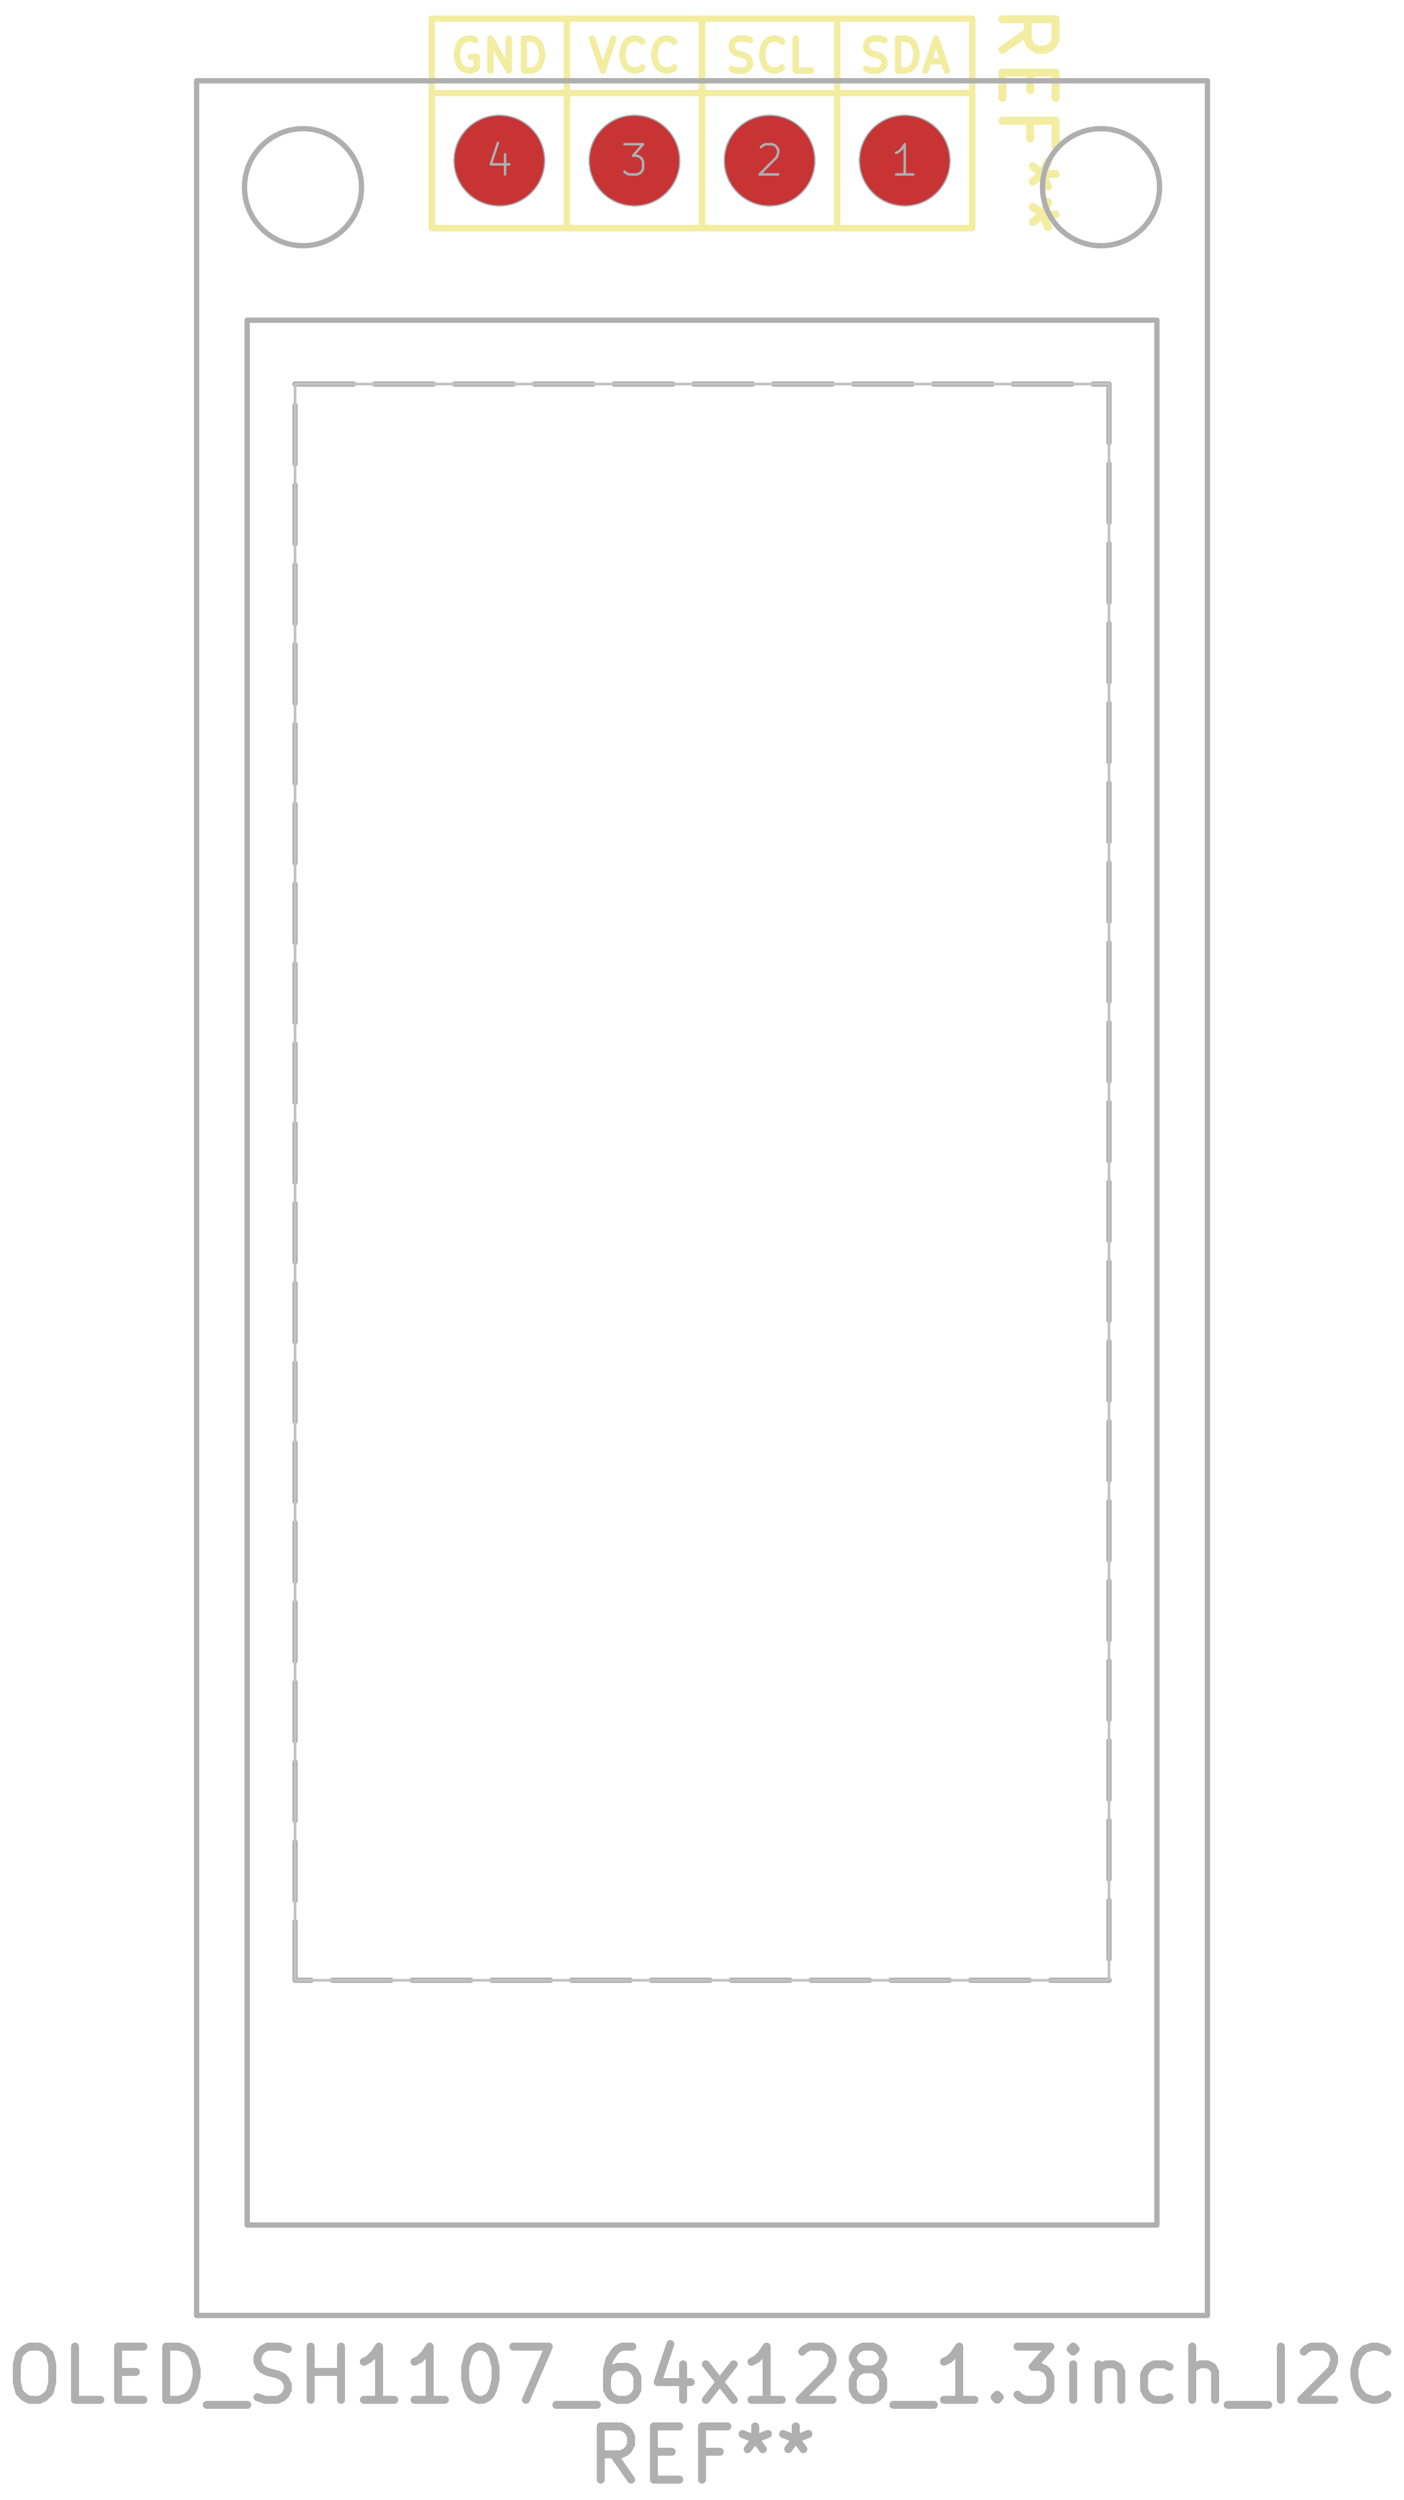 <svg xmlns="http://www.w3.org/2000/svg" width="99.744" height="177.6" viewBox="0 0 26.391 46.99">
    <g style="fill:none;stroke:#f2eda1;stroke-width:.15;stroke-opacity:1;stroke-linecap:round;stroke-linejoin:round">
        <g class="stroked-text">
            <path d="M18.842.935 19.318.6M18.842.363h1M19.842.363v.381M19.842.744l-.048.095M19.794.84l-.048.047M19.746.887l-.095.047M19.651.935h-.143M19.508.935l-.095-.048M19.413.887l-.048-.048M19.365.84l-.047-.096M19.318.744v-.38M19.365 1.363v.333M18.842 1.84v-.477M18.842 1.363h1M19.842 1.363v.476M19.365 2.601v-.333M18.842 2.268h1M19.842 2.268v.476M19.842 3.268h-.238M19.699 3.03l-.096.238M19.604 3.268l.095.238M19.413 3.125l.19.143M19.604 3.268l-.191.143M19.842 4.03h-.238M19.699 3.792l-.096.238M19.604 4.03l.095.238M19.413 3.887l.19.143M19.604 4.03l-.191.143"/>
        </g>
    </g>
    <g style="fill:none;stroke:#f2eda1;stroke-width:.12;stroke-opacity:1;stroke-linecap:round;stroke-linejoin:round">
        <g class="stroked-text">
            <path d="m16.282 1.296.086.029M16.368 1.325h.142M16.51 1.325l.058-.029M16.568 1.296l.028-.029M16.596 1.267l.029-.057M16.625 1.21v-.057M16.625 1.153l-.029-.057M16.596 1.096l-.028-.029M16.568 1.067l-.058-.028M16.51 1.039l-.114-.029M16.396 1.01 16.34.982M16.339.982 16.31.953M16.31.953l-.028-.057M16.282.896V.839M16.282.839l.028-.057M16.31.782l.029-.029M16.339.753l.057-.028M16.396.725h.143M16.539.725l.086.028M16.882 1.325v-.6M16.882.725h.143M17.025.725l.085.028M17.11.753l.058.057M17.168.81l.028.057M17.196.867l.029.115M17.225.982v.085M17.225 1.067l-.029.115M17.196 1.182l-.028.057M17.168 1.239l-.058.057M17.11 1.296l-.085.029M17.025 1.325h-.143M17.453 1.153h.286M17.396 1.325l.2-.6M17.596.725l.2.6"/>
        </g>
        <g class="stroked-text">
            <path d="M8.933.753 8.876.725M8.876.725H8.79M8.79.725l-.085.028M8.705.753 8.648.81M8.648.81l-.029.057M8.619.867 8.59.982M8.59.982v.085M8.59 1.067l.029.115M8.619 1.182l.029.057M8.648 1.239l.057.057M8.705 1.296l.085.029M8.79 1.325h.058M8.848 1.325l.085-.029M8.933 1.296l.029-.029M8.962 1.267v-.2M8.962 1.067h-.114M9.219 1.325v-.6M9.219.725l.343.6M9.562 1.325v-.6M9.848 1.325v-.6M9.848.725h.142M9.99.725l.086.028M10.076.753l.057.057M10.133.81l.029.057M10.162.867l.028.115M10.19.982v.085M10.19 1.067l-.028.115M10.162 1.182l-.029.057M10.133 1.239l-.057.057M10.076 1.296l-.086.029M9.99 1.325h-.142"/>
        </g>
        <g class="stroked-text">
            <path d="m13.756 1.296.086.029M13.842 1.325h.143M13.985 1.325l.057-.029M14.042 1.296l.028-.029M14.07 1.267l.029-.057M14.099 1.21v-.057M14.099 1.153l-.029-.057M14.07 1.096l-.028-.029M14.042 1.067l-.057-.028M13.985 1.039l-.115-.029M13.87 1.01l-.057-.028M13.813.982l-.028-.029M13.785.953l-.029-.057M13.756.896V.839M13.756.839l.029-.057M13.785.782l.028-.029M13.813.753l.057-.028M13.87.725h.143M14.013.725l.086.028M14.699 1.267l-.029.029M14.67 1.296l-.085.029M14.585 1.325h-.057M14.528 1.325l-.086-.029M14.442 1.296l-.057-.057M14.385 1.239l-.029-.057M14.356 1.182l-.028-.115M14.328 1.067V.982M14.328.982l.028-.115M14.356.867l.029-.057M14.385.81l.057-.057M14.442.753l.086-.028M14.528.725h.057M14.585.725l.085.028M14.67.753l.029.029M15.242 1.325h-.286M14.956 1.325v-.6"/>
        </g>
        <g class="stroked-text">
            <path d="m11.13.725.2.6M11.33 1.325l.2-.6M12.073 1.267l-.028.029M12.045 1.296l-.086.029M11.959 1.325h-.057M11.902 1.325l-.086-.029M11.816 1.296l-.057-.057M11.759 1.239l-.029-.057M11.73 1.182l-.028-.115M11.702 1.067V.982M11.702.982l.028-.115M11.73.867 11.76.81M11.759.81l.057-.057M11.816.753l.086-.028M11.902.725h.057M11.959.725l.086.028M12.045.753l.028.029M12.673 1.267l-.028.029M12.645 1.296l-.086.029M12.559 1.325h-.057M12.502 1.325l-.086-.029M12.416 1.296l-.057-.057M12.359 1.239l-.029-.057M12.33 1.182l-.028-.115M12.302 1.067V.982M12.302.982l.028-.115M12.33.867 12.36.81M12.359.81l.057-.057M12.416.753l.086-.028M12.502.725h.057M12.559.725l.086.028M12.645.753l.028.029"/>
        </g>
        <path d="M8.116.35h2.54v3.938h-2.54Z" style="stroke:#f2eda1;stroke-width:.12;stroke-opacity:1;stroke-linecap:round;stroke-linejoin:round;fill:none"/>
        <path d="M8.116 1.748h10.16v2.54H8.116Z" style="stroke:#f2eda1;stroke-width:.12;stroke-opacity:1;stroke-linecap:round;stroke-linejoin:round;fill:none"/>
        <path d="M10.656.35h2.54v3.938h-2.54Z" style="stroke:#f2eda1;stroke-width:.12;stroke-opacity:1;stroke-linecap:round;stroke-linejoin:round;fill:none"/>
        <path d="M13.196.35h2.54v3.938h-2.54ZM15.736.35h2.54v3.938h-2.54Z" style="stroke:#f2eda1;stroke-width:.12;stroke-opacity:1;stroke-linecap:round;stroke-linejoin:round;fill:none"/>
    </g>
    <circle cx="17.006" cy="3.018" r=".85" style="fill:#4d7fc4;fill-opacity:1;stroke:none"/>
    <circle cx="14.466" cy="3.018" r=".85" style="fill:#4d7fc4;fill-opacity:1;stroke:none"/>
    <circle cx="11.926" cy="3.018" r=".85" style="fill:#4d7fc4;fill-opacity:1;stroke:none"/>
    <circle cx="9.386" cy="3.018" r=".85" style="fill:#4d7fc4;fill-opacity:1;stroke:none"/>
    <circle cx="17.006" cy="3.018" r=".85" style="fill:#c83434;fill-opacity:1;stroke:none"/>
    <circle cx="14.466" cy="3.018" r=".85" style="fill:#c83434;fill-opacity:1;stroke:none"/>
    <circle cx="11.926" cy="3.018" r=".85" style="fill:#c83434;fill-opacity:1;stroke:none"/>
    <circle cx="9.386" cy="3.018" r=".85" style="fill:#c83434;fill-opacity:1;stroke:none"/>
    <g class="stroked-text" style="fill:none;stroke:#585d84;stroke-width:.047;stroke-opacity:1;stroke-linecap:round;stroke-linejoin:round">
        <path d="M17.168 3.278h-.323M17.006 3.278V2.71M17.006 2.71l-.053.082M16.953 2.792l-.055.054M16.899 2.846l-.055.027"/>
    </g>
    <circle cx="17.006" cy="3.018" r=".85" style="fill:none;stroke:#585d84;stroke-width:.021;stroke-opacity:1;stroke-linecap:round;stroke-linejoin:round"/>
    <g class="stroked-text" style="fill:none;stroke:#585d84;stroke-width:.047;stroke-opacity:1;stroke-linecap:round;stroke-linejoin:round">
        <path d="m14.305 2.765.027-.027M14.332 2.738l.053-.027M14.386 2.71h.134M14.52 2.71l.054.028M14.574 2.738l.027.027M14.601 2.765l.027.054M14.628 2.819v.054M14.628 2.873l-.027.08M14.601 2.954l-.324.324M14.278 3.278h.35"/>
    </g>
    <circle cx="14.466" cy="3.018" r=".85" style="fill:none;stroke:#585d84;stroke-width:.021;stroke-opacity:1;stroke-linecap:round;stroke-linejoin:round"/>
    <g class="stroked-text" style="fill:none;stroke:#585d84;stroke-width:.047;stroke-opacity:1;stroke-linecap:round;stroke-linejoin:round">
        <path d="M11.738 2.71h.35M12.088 2.71l-.189.217M11.9 2.927h.08M11.98 2.927l.054.027M12.034 2.954l.027.027M12.061 2.98l.027.055M12.088 3.035v.135M12.088 3.17l-.027.054M12.061 3.224l-.027.027M12.034 3.25l-.054.028M11.98 3.278h-.162M11.819 3.278l-.055-.027M11.765 3.25l-.027-.026"/>
    </g>
    <circle cx="11.926" cy="3.018" r=".85" style="fill:none;stroke:#585d84;stroke-width:.021;stroke-opacity:1;stroke-linecap:round;stroke-linejoin:round"/>
    <g class="stroked-text" style="fill:none;stroke:#585d84;stroke-width:.047;stroke-opacity:1;stroke-linecap:round;stroke-linejoin:round">
        <path d="M9.494 2.9v.378M9.36 2.684l-.135.405M9.225 3.089h.35"/>
    </g>
    <circle cx="9.386" cy="3.018" r=".85" style="fill:none;stroke:#585d84;stroke-width:.021;stroke-opacity:1;stroke-linecap:round;stroke-linejoin:round"/>
    <g style="fill:none;stroke:#afafaf;stroke-width:.15;stroke-opacity:1;stroke-linecap:round;stroke-linejoin:round">
        <g class="stroked-text">
            <path d="M.554 44.103h.19M.744 44.103l.095.047M.84 44.15l.095.096M.935 44.246l.047.19M.982 44.436v.333M.982 44.77l-.047.19M.935 44.96l-.096.095M.84 45.055l-.096.048M.744 45.103h-.19M.554 45.103l-.096-.048M.458 45.055l-.095-.095M.363 44.96l-.047-.19M.316 44.77v-.334M.316 44.436l.047-.19M.363 44.246l.095-.096M.458 44.15l.096-.047M1.887 45.103H1.41M1.41 45.103v-1M2.22 44.579h.334M2.696 45.103H2.22M2.22 45.103v-1M2.22 44.103h.476M3.125 45.103v-1M3.125 44.103h.238M3.363 44.103l.143.047M3.506 44.15l.095.096M3.601 44.246l.048.095M3.649 44.34l.047.191M3.696 44.531v.143M3.696 44.674l-.047.19M3.649 44.865l-.048.095M3.601 44.96l-.095.095M3.506 45.055l-.143.048M3.363 45.103h-.238M3.887 45.198h.762M4.84 45.055l.142.048M4.982 45.103h.238M5.22 45.103l.096-.048M5.316 45.055l.047-.048M5.363 45.007l.048-.095M5.41 44.912v-.095M5.41 44.817l-.047-.095M5.363 44.722l-.048-.048M5.316 44.674l-.096-.047M5.22 44.627l-.19-.048M5.03 44.579l-.096-.048M4.935 44.531l-.048-.047M4.887 44.484l-.048-.096M4.84 44.388v-.095M4.84 44.293l.047-.095M4.887 44.198l.048-.048M4.935 44.15l.095-.047M5.03 44.103h.238M5.268 44.103l.143.047M5.84 45.103v-1M5.84 44.579h.57M6.41 45.103v-1M7.41 45.103h-.57M7.125 45.103v-1M7.125 44.103l-.095.142M7.03 44.246l-.096.095M6.935 44.34l-.096.048M8.363 45.103h-.571M8.077 45.103v-1M8.077 44.103l-.095.142M7.982 44.246l-.095.095M7.887 44.34l-.095.048M8.982 44.103h.095M9.077 44.103l.096.047M9.173 44.15l.047.048M9.22 44.198l.048.095M9.268 44.293l.047.19M9.316 44.484v.238M9.316 44.722l-.048.19M9.268 44.912l-.048.095M9.22 45.007l-.047.048M9.173 45.055l-.096.048M9.077 45.103h-.095M8.982 45.103l-.095-.048M8.887 45.055l-.048-.048M8.84 45.007l-.048-.095M8.792 44.912l-.048-.19M8.744 44.722v-.238M8.744 44.484l.048-.19M8.792 44.293l.047-.095M8.84 44.198l.047-.048M8.887 44.15l.095-.047M9.649 44.103h.667M10.316 44.103l-.43 1M10.458 45.198h.762M11.887 44.103h-.19M11.696 44.103l-.095.047M11.601 44.15l-.047.048M11.554 44.198l-.096.143M11.458 44.34l-.047.191M11.41 44.531v.381M11.41 44.912l.048.095M11.458 45.007l.048.048M11.506 45.055l.095.048M11.601 45.103h.19M11.792 45.103l.095-.048M11.887 45.055l.047-.048M11.935 45.007l.047-.095M11.982 44.912v-.238M11.982 44.674l-.047-.095M11.935 44.579l-.048-.048M11.887 44.531l-.095-.047M11.792 44.484h-.19M11.601 44.484l-.095.047M11.506 44.531l-.048.048M11.458 44.579l-.047.095M12.84 44.436v.667M12.601 44.055l-.238.714M12.363 44.77h.62M13.268 45.103l.524-.667M13.268 44.436l.524.667M14.696 45.103h-.571M14.41 45.103v-1M14.41 44.103l-.095.142M14.316 44.246l-.096.095M14.22 44.34l-.095.048M15.077 44.198l.048-.048M15.125 44.15l.095-.047M15.22 44.103h.238M15.458 44.103l.096.047M15.554 44.15l.047.048M15.601 44.198l.048.095M15.649 44.293v.095M15.649 44.388l-.048.143M15.601 44.531l-.571.572M15.03 45.103h.619M16.22 44.531l-.095-.047M16.125 44.484l-.048-.048M16.077 44.436l-.047-.095M16.03 44.34v-.047M16.03 44.293l.047-.095M16.077 44.198l.048-.048M16.125 44.15l.095-.047M16.22 44.103h.19M16.41 44.103l.096.047M16.506 44.15l.048.048M16.554 44.198l.047.095M16.601 44.293v.048M16.601 44.34l-.047.096M16.554 44.436l-.048.048M16.506 44.484l-.095.047M16.41 44.531h-.19M16.22 44.531l-.095.048M16.125 44.579l-.048.047M16.077 44.627l-.047.095M16.03 44.722v.19M16.03 44.912l.047.095M16.077 45.007l.048.048M16.125 45.055l.095.048M16.22 45.103h.19M16.41 45.103l.096-.048M16.506 45.055l.048-.048M16.554 45.007l.047-.095M16.601 44.912v-.19M16.601 44.722l-.047-.096M16.554 44.627l-.048-.048M16.506 44.579l-.095-.048M16.792 45.198h.762M18.316 45.103h-.572M18.03 45.103v-1M18.03 44.103l-.096.142M17.935 44.246l-.096.095M17.84 44.34l-.096.048M18.744 45.007l.048.048M18.792 45.055l-.048.048M18.744 45.103l-.048-.048M18.696 45.055l.048-.048M18.744 45.007v.096M19.125 44.103h.619M19.744 44.103l-.333.38M19.41 44.484h.144M19.554 44.484l.095.047M19.649 44.531l.047.048M19.696 44.579l.048.095M19.744 44.674v.238M19.744 44.912l-.048.095M19.696 45.007l-.047.048M19.649 45.055l-.095.048M19.554 45.103h-.286M19.268 45.103l-.095-.048M19.173 45.055l-.048-.048M20.173 45.103v-.667M20.173 44.103l-.048.047M20.125 44.15l.048.048M20.173 44.198l.047-.048M20.22 44.15l-.047-.047M20.173 44.103v.095M20.649 44.436v.667M20.649 44.531l.047-.047M20.696 44.484l.096-.048M20.792 44.436h.142M20.935 44.436l.095.048M21.03 44.484l.047.095M21.077 44.579v.524M21.982 45.055l-.095.048M21.887 45.103h-.19M21.696 45.103l-.095-.048M21.601 45.055l-.047-.048M21.554 45.007l-.048-.095M21.506 44.912v-.285M21.506 44.627l.048-.096M21.554 44.531l.047-.047M21.601 44.484l.095-.048M21.696 44.436h.19M21.887 44.436l.095.048M22.41 45.103v-1M22.84 45.103v-.524M22.84 44.579l-.048-.095M22.792 44.484l-.096-.048M22.696 44.436h-.142M22.554 44.436l-.096.048M22.458 44.484l-.047.047M23.077 45.198h.762M24.077 45.103v-1M24.506 44.198l.048-.048M24.554 44.15l.095-.047M24.649 44.103h.238M24.887 44.103l.095.047M24.982 44.15l.048.048M25.03 44.198l.047.095M25.077 44.293v.095M25.077 44.388l-.047.143M25.03 44.531l-.572.572M24.458 45.103h.62M26.077 45.007l-.047.048M26.03 45.055l-.143.048M25.887 45.103h-.095M25.792 45.103l-.143-.048M25.649 45.055l-.095-.095M25.554 44.96l-.048-.095M25.506 44.865l-.048-.19M25.458 44.674v-.143M25.458 44.531l.048-.19M25.506 44.34l.048-.095M25.554 44.246l.095-.096M25.649 44.15l.143-.047M25.792 44.103h.095M25.887 44.103l.143.047M26.03 44.15l.047.048"/>
        </g>
        <g class="stroked-text">
            <path d="m11.863 46.603-.333-.477M11.292 46.603v-1M11.292 45.603h.38M11.673 45.603l.095.047M11.768 45.65l.047.048M11.816 45.698l.047.095M11.863 45.793v.143M11.863 45.936l-.047.095M11.816 46.031l-.048.048M11.768 46.079l-.095.047M11.673 46.127h-.381M12.292 46.079h.333M12.768 46.603h-.476M12.292 46.603v-1M12.292 45.603h.476M13.53 46.079h-.334M13.196 46.603v-1M13.196 45.603h.477M14.196 45.603v.238M13.958 45.746l.238.095M14.196 45.84l.239-.095M14.054 46.031l.142-.19M14.196 45.84l.143.191M14.958 45.603v.238M14.72 45.746l.238.095M14.958 45.84l.238-.095M14.816 46.031l.142-.19M14.958 45.84l.143.191"/>
        </g>
        <path d="M3.696 1.518h19v42h-19Z" style="stroke:#afafaf;stroke-width:.1;stroke-opacity:1;stroke-linecap:round;stroke-linejoin:round;fill:none"/>
        <path d="M4.646 6.018h17.1v35.8h-17.1Z" style="stroke:#afafaf;stroke-width:.1;stroke-opacity:1;stroke-linecap:round;stroke-linejoin:round;fill:none"/>
    </g>
    <g style="fill:none;stroke:#afafaf;stroke-width:.1;stroke-opacity:1;stroke-linecap:round;stroke-linejoin:round">
        <path d="M5.546 7.218h1.1M7.046 7.218h1.1M8.546 7.218h1.1M10.046 7.218h1.1M11.546 7.218h1.1M13.046 7.218h1.1M14.546 7.218h1.1M16.046 7.218h1.1M17.546 7.218h1.1M19.046 7.218h1.1M20.546 7.218h.3M20.846 7.218v1.1M20.846 8.718v1.1M20.846 10.218v1.1M20.846 11.718v1.1M20.846 13.218v1.1M20.846 14.718v1.1M20.846 16.218v1.1M20.846 17.718v1.1M20.846 19.218v1.1M20.846 20.718v1.1M20.846 22.218v1.1M20.846 23.718v1.1M20.846 25.218v1.1M20.846 26.718v1.1M20.846 28.218v1.1M20.846 29.718v1.1M20.846 31.218v1.1M20.846 32.718v1.1M20.846 34.218v1.1M20.846 35.718v1.1"/>
    </g>
    <circle cx="20.846" cy="37.218" r=".05" style="fill:#afafaf;fill-opacity:1;stroke:none"/>
    <g style="fill:none;stroke:#afafaf;stroke-width:.1;stroke-opacity:1;stroke-linecap:round;stroke-linejoin:round">
        <path d="M20.846 37.218h-1.1M19.346 37.218h-1.1M17.846 37.218h-1.1M16.346 37.218h-1.1M14.846 37.218h-1.1M13.346 37.218h-1.1M11.846 37.218h-1.1M10.346 37.218h-1.1M8.846 37.218h-1.1M7.346 37.218h-1.1M5.846 37.218h-.3M5.546 37.218v-1.1M5.546 35.718v-1.1M5.546 34.218v-1.1M5.546 32.718v-1.1M5.546 31.218v-1.1M5.546 29.718v-1.1M5.546 28.218v-1.1M5.546 26.718v-1.1M5.546 25.218v-1.1M5.546 23.718v-1.1M5.546 22.218v-1.1M5.546 20.718v-1.1M5.546 19.218v-1.1M5.546 17.718v-1.1M5.546 16.218v-1.1M5.546 14.718v-1.1M5.546 13.218v-1.1M5.546 11.718v-1.1M5.546 10.218v-1.1M5.546 8.718v-1.1"/>
    </g>
    <circle cx="5.546" cy="7.218" r=".05" style="fill:#afafaf;fill-opacity:1;stroke:none"/>
    <g style="fill:none;stroke:#afafaf;stroke-width:.1;stroke-opacity:1;stroke-linecap:round;stroke-linejoin:round">
        <circle cx="5.696" cy="3.518" r="1.1"/>
        <circle cx="20.696" cy="3.518" r="1.1"/>
    </g>
    <g class="stroked-text" style="fill:none;stroke:#afafaf;stroke-width:.047;stroke-opacity:1;stroke-linecap:round;stroke-linejoin:round">
        <path d="M17.168 3.278h-.323M17.006 3.278V2.71M17.006 2.71l-.053.082M16.953 2.792l-.055.054M16.899 2.846l-.055.027"/>
    </g>
    <circle cx="17.006" cy="3.018" r=".85" style="fill:none;stroke:#afafaf;stroke-width:.021;stroke-opacity:1;stroke-linecap:round;stroke-linejoin:round"/>
    <g class="stroked-text" style="fill:none;stroke:#afafaf;stroke-width:.047;stroke-opacity:1;stroke-linecap:round;stroke-linejoin:round">
        <path d="m14.305 2.765.027-.027M14.332 2.738l.053-.027M14.386 2.71h.134M14.52 2.71l.054.028M14.574 2.738l.027.027M14.601 2.765l.027.054M14.628 2.819v.054M14.628 2.873l-.027.08M14.601 2.954l-.324.324M14.278 3.278h.35"/>
    </g>
    <circle cx="14.466" cy="3.018" r=".85" style="fill:none;stroke:#afafaf;stroke-width:.021;stroke-opacity:1;stroke-linecap:round;stroke-linejoin:round"/>
    <g class="stroked-text" style="fill:none;stroke:#afafaf;stroke-width:.047;stroke-opacity:1;stroke-linecap:round;stroke-linejoin:round">
        <path d="M11.738 2.71h.35M12.088 2.71l-.189.217M11.9 2.927h.08M11.98 2.927l.054.027M12.034 2.954l.027.027M12.061 2.98l.027.055M12.088 3.035v.135M12.088 3.17l-.027.054M12.061 3.224l-.027.027M12.034 3.25l-.054.028M11.98 3.278h-.162M11.819 3.278l-.055-.027M11.765 3.25l-.027-.026"/>
    </g>
    <circle cx="11.926" cy="3.018" r=".85" style="fill:none;stroke:#afafaf;stroke-width:.021;stroke-opacity:1;stroke-linecap:round;stroke-linejoin:round"/>
    <g class="stroked-text" style="fill:none;stroke:#afafaf;stroke-width:.047;stroke-opacity:1;stroke-linecap:round;stroke-linejoin:round">
        <path d="M9.494 2.9v.378M9.36 2.684l-.135.405M9.225 3.089h.35"/>
    </g>
    <g style="fill:none;stroke:#afafaf;stroke-width:.021;stroke-opacity:1;stroke-linecap:round;stroke-linejoin:round">
        <circle cx="9.386" cy="3.018" r=".85"/>
        <path d="M5.546 7.218h15.3v30h-15.3Z" style="stroke:#c2c2c2;stroke-width:.05;stroke-opacity:1;stroke-linecap:round;stroke-linejoin:round;fill:none"/>
    </g>
</svg>
